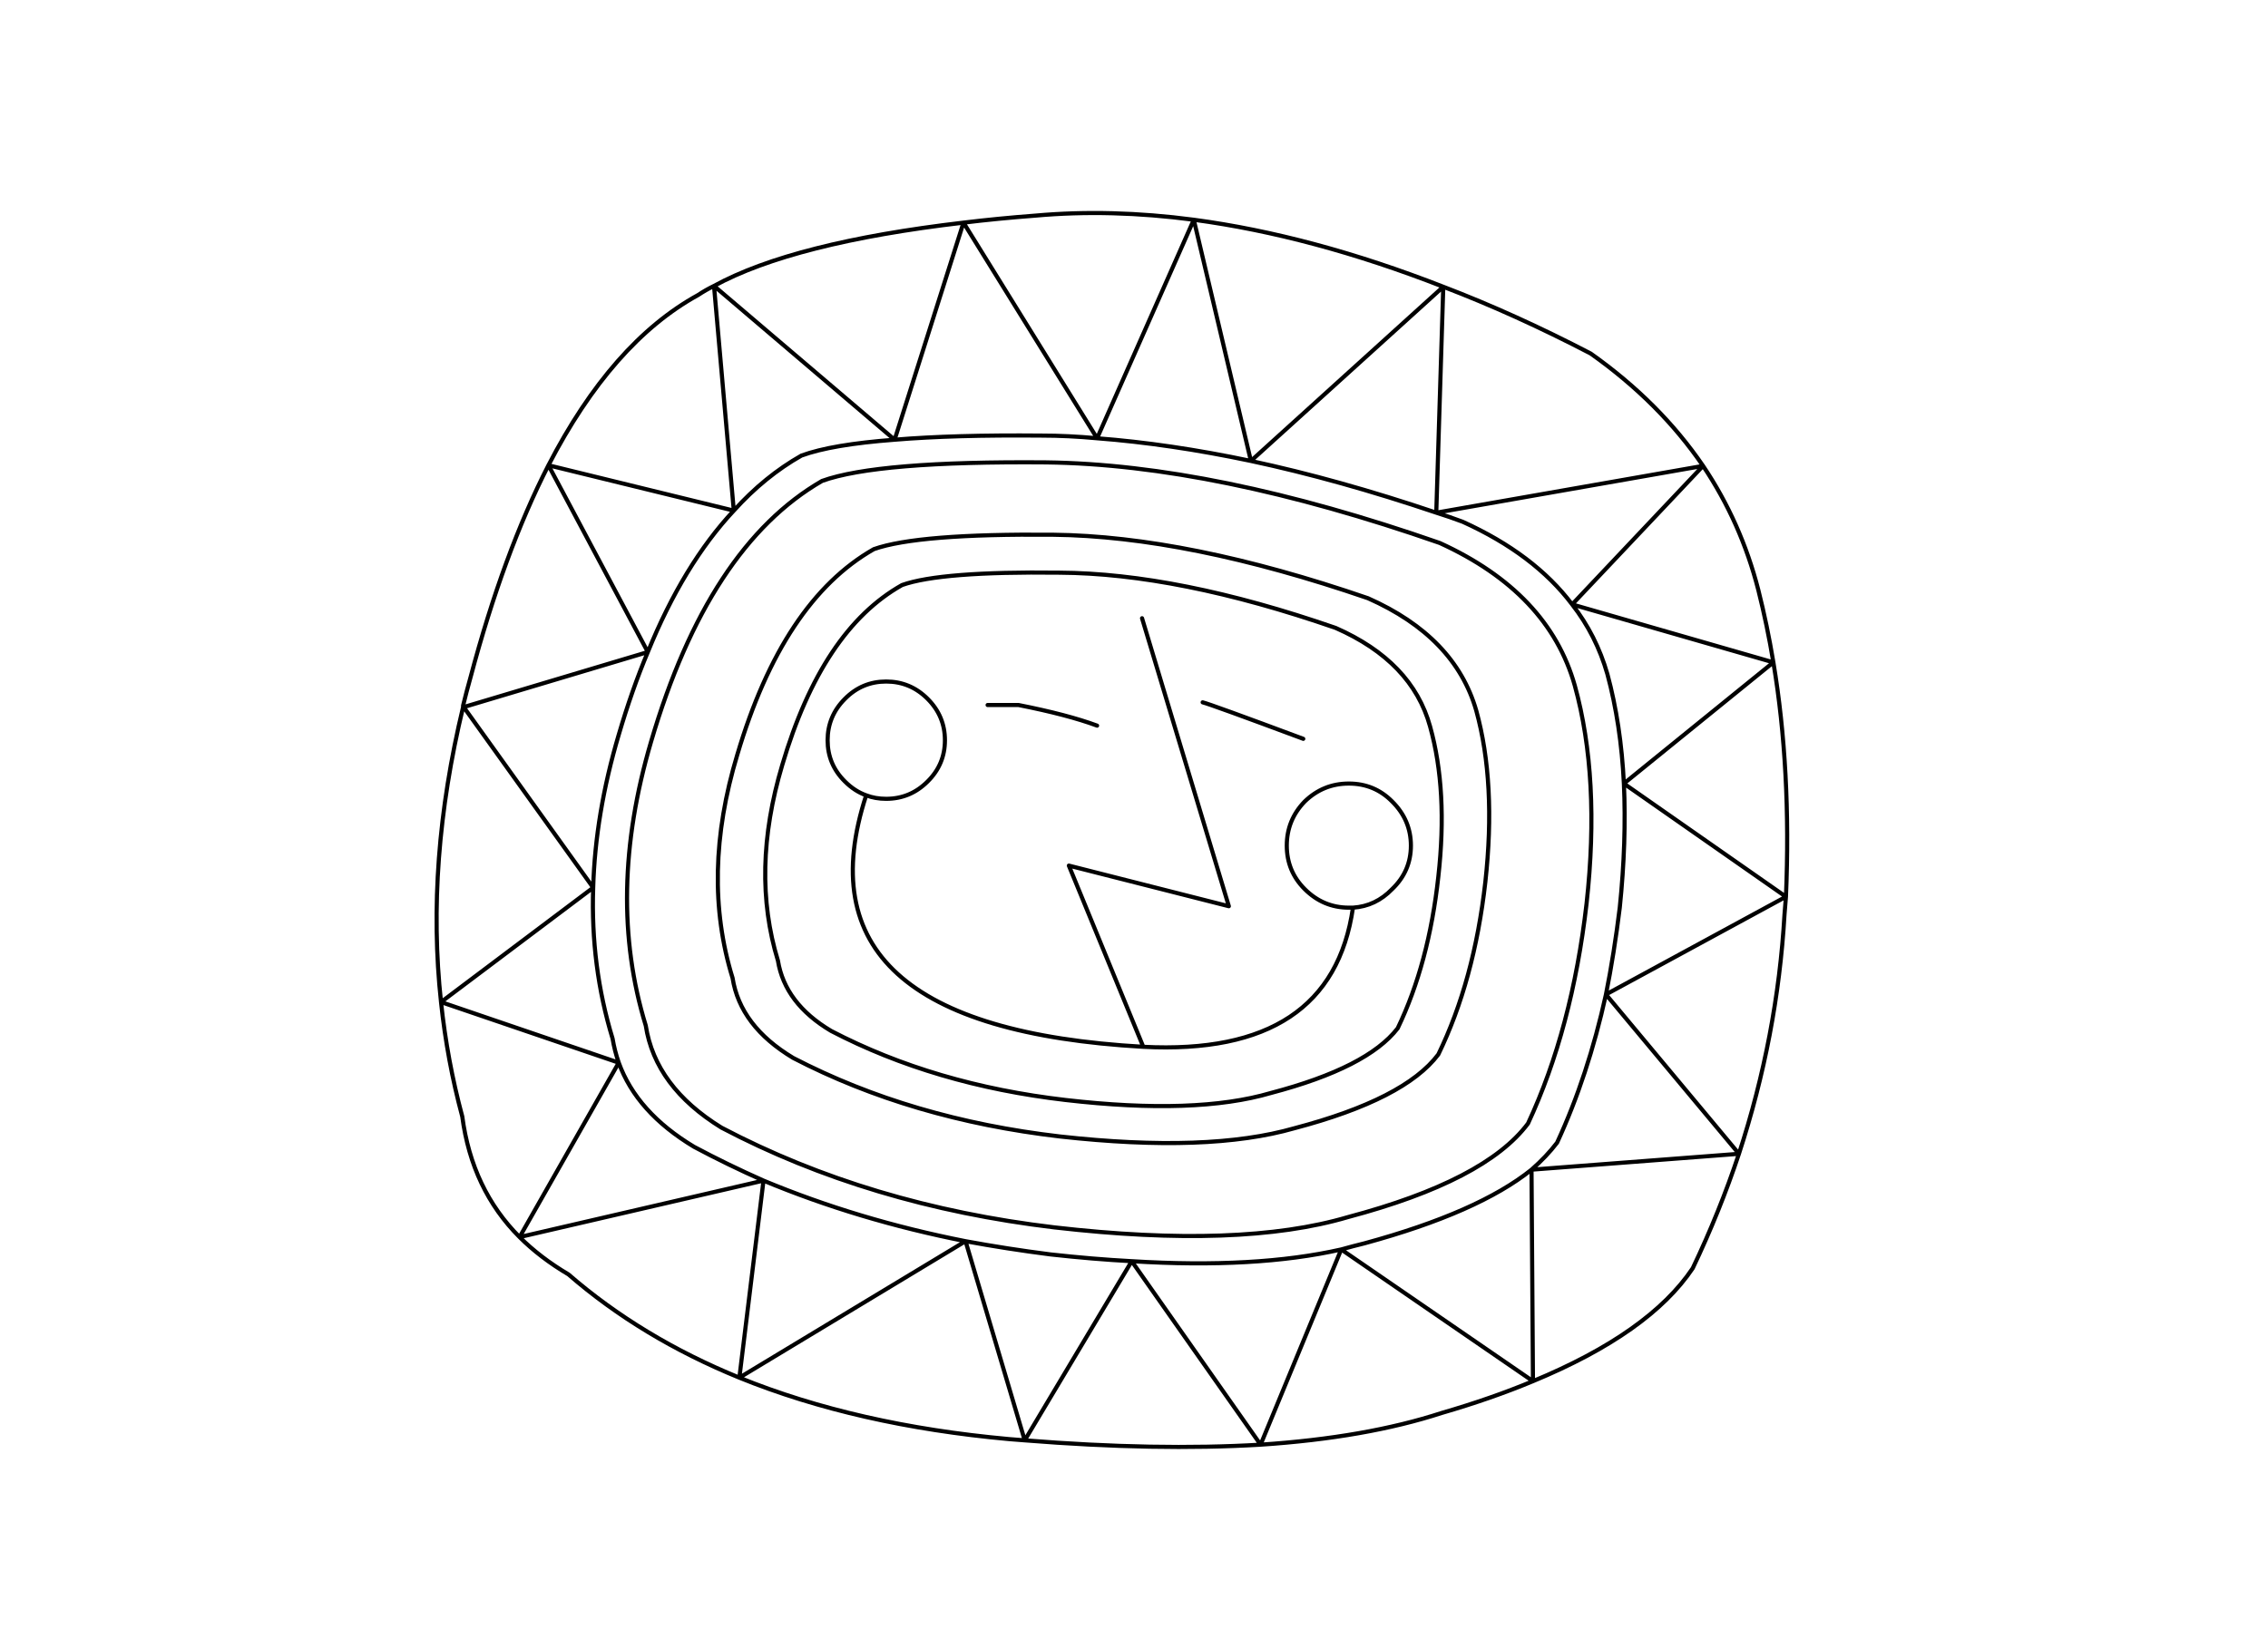 
<svg xmlns="http://www.w3.org/2000/svg" version="1.1" xmlns:xlink="http://www.w3.org/1999/xlink" preserveAspectRatio="none" x="0px" y="0px" width="550px" height="400px" viewBox="0 0 550 400">
<defs>
<path id="Layer0_0_1_STROKES" stroke="#000000" stroke-width="1" stroke-linejoin="round" stroke-linecap="round" fill="none" d="
M 413 113
Q 402.5 97.6 385.75 85.75 367.4 76.2 350 69.55
L 348.3 124.35 413 113
Q 422.2 126.7 426.4 143.1 428.55 151.6 430.05 160.65 434.4 186.7 433.1 217.5 432.9 219.65 432.75 221.8 431.05 251.25 421.7 279.85 417.05 293.85 410.5 307.6 400 323.3 371.75 335 361.7 339.2 349.65 342.7 331.25 348.7 305.7 350.4 280.45 351.9 248.5 349.35 246.5 349.2 244.7 349.05 207.75 345.7 179.3 334.15 155.55 324.45 137.85 309.1 131 305.05 126 300.05 114.45 288.5 112.1 270.8 108.45 257.25 106.95 243.05 103.25 209.1 112.3 171.5 112.3 171.35 112.3 171.15 113.1 167.85 114.1 164.3 122.15 134.05 133 112.85 148.4 83.05 169.3 71.55 171.1 70.35 173.15 69.35 192.35 58.85 233.65 54 241.85 53 251.05 52.3 269.4 50.65 289.5 53.3 318.25 57.15 350 69.55
L 303.35 111.8
Q 324.6 116.35 348.3 124.35 351.5 125.35 354.7 126.55 372.05 134.4 381.25 146.6
L 413 113 Z
M 276.95 149.95
L 298 219.8 259.2 209.95 277.25 253.9
Q 322.9 256.25 328.1 220.15 327.6 220.15 327.1 220.15 320.9 220.15 316.4 215.65 312.05 211.3 312.05 205.1 312.05 198.9 316.4 194.4 320.9 190.05 327.1 190.05 333.3 190.05 337.6 194.4 342.15 198.9 342.15 205.1 342.15 211.3 337.6 215.65 333.6 219.8 328.1 220.15
M 303.35 111.8
Q 283.65 107.65 266.05 106.3 259.05 105.65 252.55 105.65 231.3 105.45 216.95 106.65 201.7 107.8 194.35 110.5 185.5 115.5 177.95 123.85 165.75 136.9 157.1 158.15 153.25 167.3 150.05 178.2 144.35 197.4 143.85 215.3 143.2 234.35 148.55 251.9 149.05 254.9 150.05 257.75 154.4 269.8 168.3 278.15 176.45 282.5 185.15 286.35 208.05 295.9 234.15 301.05 244.15 302.9 254.7 304.25 265.05 305.4 274.45 305.9 304.5 307.75 325.25 303.05 328.1 302.25 330.95 301.55 358.5 294.05 371.4 283.7 375.05 280.5 377.6 277.15 385.1 260.95 389.45 241.2 391.45 231.2 392.8 220.15 394.45 204.1 393.8 190.05 393.1 175.7 389.8 163.5 387.1 154.1 381.25 146.6
L 430.05 160.65 393.8 190.05 433.1 217.5 389.45 241.2 421.7 279.85 371.4 283.7 371.75 335 325.25 303.05 305.7 350.4 274.45 305.9 248.5 349.35 234.15 301.05 179.3 334.15 185.15 286.35 126 300.05 150.05 257.75 106.95 243.05 143.85 215.3 112.45 171.5 112.3 171.5
M 331.75 145.1
Q 287.95 130.05 255.4 129.7 222.6 129.4 211.9 133.2 189.85 145.75 178.8 183.05 169.95 212.3 177.65 237.2 179.5 248.9 192.35 256.6 220.95 271.45 257.05 275.65 293 279.65 313.9 273.65 340.65 266.6 348.8 255.75 357.5 237.85 360.2 213.95 362.85 189.9 358 172.35 352.85 154.45 331.75 145.1 Z
M 384.75 219.15
Q 388.1 188.7 381.9 166.3 375.55 143.75 349.15 131.7 294.5 112.65 253.7 112.15 212.75 111.8 199.35 116.65 171.8 132.55 157.9 179.85 146.9 217.15 156.6 248.75 158.9 263.6 174.95 273.5 210.75 292.35 255.7 297.7 300.85 302.9 326.9 295.2 360.2 286.35 370.55 272.5 381.25 249.55 384.75 219.15 Z
M 323.9 152.3
Q 285.65 139.05 256.9 138.9 228.15 138.55 218.75 141.9 199.35 152.8 189.7 185.55 182 211.3 188.65 233 190.35 243.4 201.55 250.05 226.6 263.1 258.4 266.8 290 270.45 308.2 265.1 331.6 258.95 338.95 249.4 346.5 233.7 348.8 212.65 351.15 191.75 346.8 176.2 342.45 160.45 323.9 152.3 Z
M 277.25 253.9
Q 191.7 249.05 210.05 192.9 207.25 191.9 204.9 189.55 200.7 185.4 200.7 179.55 200.7 173.7 204.9 169.5 209.05 165.3 214.9 165.3 220.75 165.3 224.95 169.5 229.15 173.7 229.15 179.55 229.15 185.4 224.95 189.55 220.75 193.75 214.9 193.75 212.25 193.75 210.05 192.9
M 239.5 171
L 247 171
Q 258.9 173.35 266.05 176
M 291.65 170.35
Q 293.65 170.85 316.05 179.2
M 173.15 69.35
L 216.95 106.65 233.65 54 266.05 106.3 289.5 53.3 303.35 111.8
M 133 112.85
L 177.95 123.85 173.15 69.35
M 112.3 171.15
L 112.45 171.5 157.1 158.15 133 112.85"/>
</defs>

<g transform="matrix( 1, 0, 0, 1, 0,0) ">
<use xlink:href="#Layer0_0_1_STROKES"/>
</g>
</svg>
